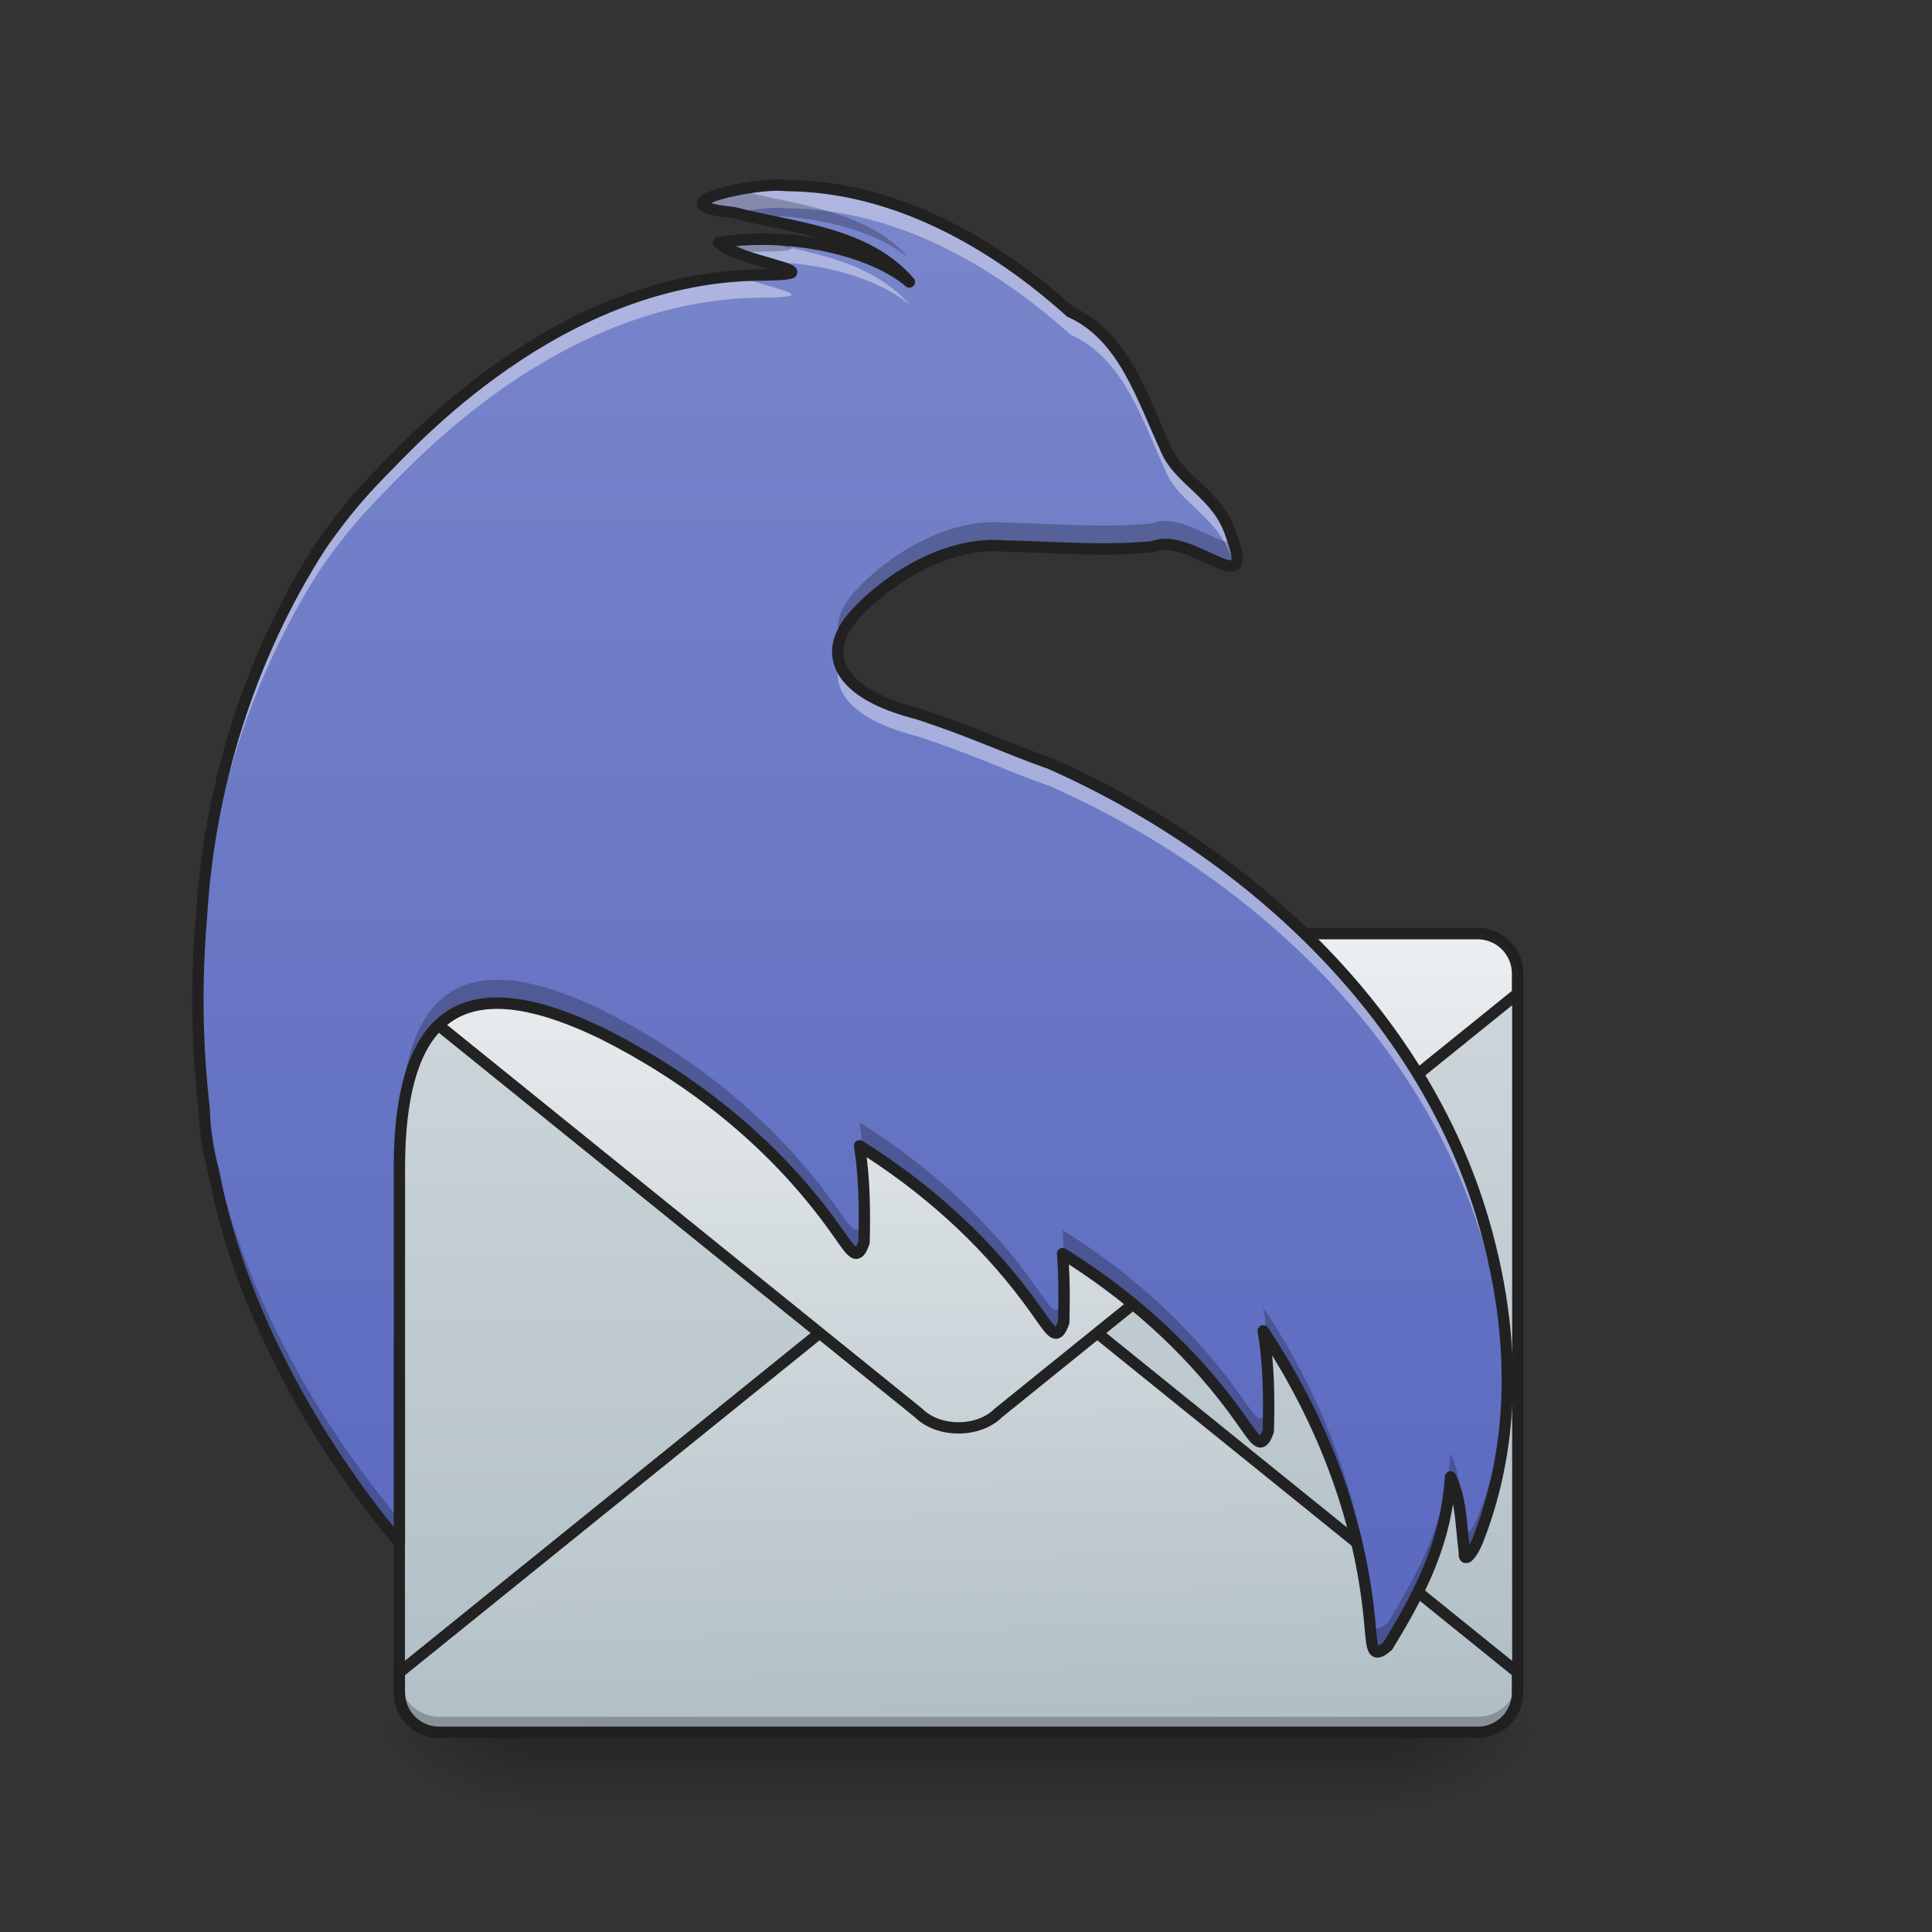 <?xml version="1.0" encoding="UTF-8"?>
<svg xmlns="http://www.w3.org/2000/svg" xmlns:xlink="http://www.w3.org/1999/xlink" width="256pt" height="256pt" viewBox="0 0 256 256" version="1.1">
<rect x="0" y="0" width="256" height="256" fill="#333333" stroke="none"/>
<defs>
<radialGradient id="radial0" gradientUnits="userSpaceOnUse" cx="450.909" cy="189.579" fx="450.909" fy="189.579" r="21.167" gradientTransform="matrix(0,-0.625,-1.125,-0,393.23,514.055)">
<stop offset="0" style="stop-color:rgb(0%,0%,0%);stop-opacity:0.314;"/>
<stop offset="0.222" style="stop-color:rgb(0%,0%,0%);stop-opacity:0.275;"/>
<stop offset="1" style="stop-color:rgb(0%,0%,0%);stop-opacity:0;"/>
</radialGradient>
<radialGradient id="radial1" gradientUnits="userSpaceOnUse" cx="450.909" cy="189.579" fx="450.909" fy="189.579" r="21.167" gradientTransform="matrix(-0,0.625,1.125,0,-139.206,-54.928)">
<stop offset="0" style="stop-color:rgb(0%,0%,0%);stop-opacity:0.314;"/>
<stop offset="0.222" style="stop-color:rgb(0%,0%,0%);stop-opacity:0.275;"/>
<stop offset="1" style="stop-color:rgb(0%,0%,0%);stop-opacity:0;"/>
</radialGradient>
<radialGradient id="radial2" gradientUnits="userSpaceOnUse" cx="450.909" cy="189.579" fx="450.909" fy="189.579" r="21.167" gradientTransform="matrix(-0,-0.625,1.125,-0,-139.206,514.055)">
<stop offset="0" style="stop-color:rgb(0%,0%,0%);stop-opacity:0.314;"/>
<stop offset="0.222" style="stop-color:rgb(0%,0%,0%);stop-opacity:0.275;"/>
<stop offset="1" style="stop-color:rgb(0%,0%,0%);stop-opacity:0;"/>
</radialGradient>
<radialGradient id="radial3" gradientUnits="userSpaceOnUse" cx="450.909" cy="189.579" fx="450.909" fy="189.579" r="21.167" gradientTransform="matrix(0,0.625,-1.125,0,393.23,-54.928)">
<stop offset="0" style="stop-color:rgb(0%,0%,0%);stop-opacity:0.314;"/>
<stop offset="0.222" style="stop-color:rgb(0%,0%,0%);stop-opacity:0.275;"/>
<stop offset="1" style="stop-color:rgb(0%,0%,0%);stop-opacity:0;"/>
</radialGradient>
<linearGradient id="linear0" gradientUnits="userSpaceOnUse" x1="255.323" y1="233.5" x2="255.323" y2="254.667" gradientTransform="matrix(0.107,0,0,0.5,99.723,112.802)">
<stop offset="0" style="stop-color:rgb(0%,0%,0%);stop-opacity:0.275;"/>
<stop offset="1" style="stop-color:rgb(0%,0%,0%);stop-opacity:0;"/>
</linearGradient>
<linearGradient id="linear1" gradientUnits="userSpaceOnUse" x1="677.333" y1="212.333" x2="677.333" y2="0.667" gradientTransform="matrix(0.5,0,0,0.5,-211.687,123.387)">
<stop offset="0" style="stop-color:rgb(69.02%,74.51%,77.255%);stop-opacity:1;"/>
<stop offset="1" style="stop-color:rgb(81.176%,84.706%,86.275%);stop-opacity:1;"/>
</linearGradient>
<linearGradient id="linear2" gradientUnits="userSpaceOnUse" x1="682.625" y1="0.667" x2="677.333" y2="212.331" gradientTransform="matrix(1,0,0,-1,-423.333,244.748)">
<stop offset="0" style="stop-color:rgb(69.02%,74.51%,77.255%);stop-opacity:1;"/>
<stop offset="1" style="stop-color:rgb(92.549%,93.725%,94.51%);stop-opacity:1;"/>
</linearGradient>
<linearGradient id="linear3" gradientUnits="userSpaceOnUse" x1="677.333" y1="212.333" x2="677.333" y2="0.667" gradientTransform="matrix(1,0,0,1,-423.333,31.75)">
<stop offset="0" style="stop-color:rgb(69.02%,74.51%,77.255%);stop-opacity:1;"/>
<stop offset="1" style="stop-color:rgb(92.549%,93.725%,94.51%);stop-opacity:1;"/>
</linearGradient>
<linearGradient id="linear4" gradientUnits="userSpaceOnUse" x1="254" y1="196.458" x2="254" y2="-163.375" gradientTransform="matrix(0.5,0,0,0.5,-0.001,107.51)">
<stop offset="0" style="stop-color:rgb(36.078%,41.961%,75.294%);stop-opacity:1;"/>
<stop offset="1" style="stop-color:rgb(47.451%,52.549%,79.608%);stop-opacity:1;"/>
</linearGradient>
</defs>
<g id="surface1">
<path style=" stroke:none;fill-rule:nonzero;fill:url(#radial0);" d="M 182.578 229.562 L 203.75 229.562 L 203.75 218.98 L 182.578 218.98 Z M 182.578 229.562 "/>
<path style=" stroke:none;fill-rule:nonzero;fill:url(#radial1);" d="M 71.445 229.562 L 50.277 229.562 L 50.277 240.148 L 71.445 240.148 Z M 71.445 229.562 "/>
<path style=" stroke:none;fill-rule:nonzero;fill:url(#radial2);" d="M 71.445 229.562 L 50.277 229.562 L 50.277 218.98 L 71.445 218.98 Z M 71.445 229.562 "/>
<path style=" stroke:none;fill-rule:nonzero;fill:url(#radial3);" d="M 182.578 229.562 L 203.75 229.562 L 203.75 240.148 L 182.578 240.148 Z M 182.578 229.562 "/>
<path style=" stroke:none;fill-rule:nonzero;fill:url(#linear0);" d="M 71.445 226.918 L 182.578 226.918 L 182.578 240.148 L 71.445 240.148 Z M 71.445 226.918 "/>
<path style=" stroke:none;fill-rule:nonzero;fill:url(#linear1);" d="M 58.215 123.719 L 195.809 123.719 C 198.734 123.719 201.102 126.09 201.102 129.012 L 201.102 224.27 C 201.102 227.195 198.734 229.562 195.809 229.562 L 58.215 229.562 C 55.293 229.562 52.922 227.195 52.922 224.27 L 52.922 129.012 C 52.922 126.09 55.293 123.719 58.215 123.719 Z M 58.215 123.719 "/>
<path style="fill-rule:nonzero;fill:url(#linear2);stroke-width:3;stroke-linecap:square;stroke-linejoin:round;stroke:rgb(12.941%,12.941%,12.941%);stroke-opacity:0.988;stroke-miterlimit:4;" d="M 116.419 244.081 L 391.58 244.081 C 397.446 244.081 402.165 239.363 402.165 233.496 L 402.165 228.208 L 264.584 117.078 C 259.296 111.789 248.711 111.789 243.414 117.078 L 105.834 228.208 L 105.834 233.496 C 105.834 239.363 110.552 244.081 116.419 244.081 Z M 116.419 244.081 " transform="matrix(0.5,0,0,0.5,0,107.51)"/>
<path style=" stroke:none;fill-rule:nonzero;fill:rgb(0%,0%,0%);fill-opacity:0.235;" d="M 52.922 222.191 L 52.922 224.836 C 52.922 227.77 55.281 230.129 58.215 230.129 L 195.809 230.129 C 198.742 230.129 201.102 227.77 201.102 224.836 L 201.102 222.191 C 201.102 225.121 198.742 227.484 195.809 227.484 L 58.215 227.484 C 55.281 227.484 52.922 225.121 52.922 222.191 Z M 52.922 222.191 "/>
<path style=" stroke:none;fill-rule:nonzero;fill:rgb(12.941%,12.941%,12.941%);fill-opacity:0.988;" d="M 58.215 122.984 C 54.887 122.984 52.184 125.684 52.184 129.012 L 52.184 224.273 C 52.184 227.598 54.887 230.301 58.215 230.301 L 195.812 230.301 C 199.137 230.301 201.84 227.598 201.84 224.273 L 201.84 129.012 C 201.84 125.684 199.137 122.984 195.812 122.984 Z M 58.215 124.457 L 195.812 124.457 C 198.348 124.457 200.367 126.477 200.367 129.012 L 200.367 224.273 C 200.367 226.809 198.348 228.828 195.812 228.828 L 58.215 228.828 C 55.676 228.828 53.66 226.809 53.66 224.273 L 53.66 129.012 C 53.66 126.477 55.676 124.457 58.215 124.457 Z M 58.215 124.457 "/>
<path style="fill-rule:nonzero;fill:url(#linear3);stroke-width:3;stroke-linecap:square;stroke-linejoin:round;stroke:rgb(12.941%,12.941%,12.941%);stroke-opacity:0.988;stroke-miterlimit:4;" d="M 116.419 32.414 L 391.58 32.414 C 397.446 32.414 402.165 37.14 402.165 42.999 L 402.165 48.295 L 264.584 159.417 C 259.296 164.706 248.711 164.706 243.414 159.417 L 105.834 48.295 L 105.834 42.999 C 105.834 37.14 110.552 32.414 116.419 32.414 Z M 116.419 32.414 " transform="matrix(0.5,0,0,0.5,0,107.51)"/>
<path style=" stroke:none;fill-rule:nonzero;fill:url(#linear4);" d="M 102.895 24.523 C 98.066 24.582 87.156 27.172 97.199 28.168 C 105.172 30.246 114.789 30.777 120.5 37.367 C 115.289 32.938 104.352 30.641 95.188 32.145 C 97.797 34.734 111.273 36.285 101.246 36.445 C 74.09 36.398 54.246 58.891 50.277 62.859 C 47.352 65.852 44.707 69.105 42.391 72.52 C 33.062 87.074 27.707 104.328 26.695 121.5 C 25.969 129.887 26.074 138.426 27.051 146.875 C 27.121 149.715 27.578 152.555 28.328 155.352 C 31.613 172.883 41.445 190.777 52.922 204.426 L 52.922 154.812 C 52.922 131.66 63.508 129.012 79.914 137.008 C 92.211 143.203 102.996 151.934 110.895 163.152 C 112.988 166.098 113.551 167.191 114.492 164.629 C 114.609 160.023 114.547 155.867 113.895 151.82 C 123.066 157.559 131.113 164.867 137.355 173.738 C 139.449 176.684 140.012 177.773 140.953 175.215 C 141.035 171.996 141.027 168.996 140.797 166.102 C 150.051 171.855 158.172 179.211 164.461 188.148 C 166.555 191.094 167.117 192.184 168.059 189.625 C 168.18 184.84 168.105 180.539 167.383 176.344 C 175.141 187.996 180.254 201.148 181.508 215.035 C 181.844 218.633 181.789 219.859 183.883 218.113 C 188.426 210.688 191.609 204.332 192.203 195.703 C 193.617 198.578 193.582 202.129 194.031 205.652 C 193.93 207.238 195.008 206.027 195.797 204.164 C 198.98 196.074 202.191 182.266 196.938 163.098 C 189.344 135.211 166.141 113.176 139.219 101.207 C 132.684 98.887 129.66 97.258 121.719 94.613 C 111.137 91.969 108.488 86.676 113.34 81.383 C 117.625 76.703 125.496 71.676 133.086 72.348 C 139.668 72.477 146.203 73.102 152.781 72.438 C 157.719 70.312 166.574 80.234 163.152 70.984 C 161.43 65.336 156.105 63.746 154.387 59.246 C 151.328 52.652 148.906 44.492 141.844 41.34 C 131.5 32.047 118.41 24.645 104.168 24.59 C 103.828 24.539 103.395 24.516 102.895 24.523 Z M 155.992 61.895 L 156 61.902 Z M 155.992 61.895 "/>
<path style=" stroke:none;fill-rule:nonzero;fill:rgb(100%,100%,100%);fill-opacity:0.392;" d="M 102.895 24.523 C 98.066 24.582 87.156 27.172 97.199 28.168 C 97.25 28.18 97.305 28.195 97.355 28.207 C 99.242 27.812 101.371 27.543 102.895 27.523 C 103.395 27.516 103.828 27.539 104.168 27.59 C 118.41 27.645 131.5 35.047 141.844 44.34 C 148.906 47.492 151.328 55.652 154.387 62.246 C 156.105 66.746 161.43 68.336 163.152 73.984 C 163.277 74.328 163.387 74.645 163.48 74.938 C 164.105 74.676 164.117 73.59 163.152 70.984 C 161.43 65.336 156.105 63.746 154.387 59.246 C 151.328 52.652 148.906 44.492 141.844 41.34 C 131.5 32.047 118.41 24.645 104.168 24.59 C 103.828 24.539 103.395 24.516 102.895 24.523 Z M 99.48 31.719 C 98.027 31.777 96.586 31.918 95.188 32.145 C 96.211 33.164 98.895 34.012 101.188 34.688 C 108.734 34.715 116.395 36.875 120.5 40.367 C 115.324 34.395 106.941 33.398 99.48 31.719 Z M 97.762 36.562 C 72.402 38.312 54.074 59.062 50.277 62.859 C 47.352 65.852 44.707 69.105 42.391 72.52 C 33.062 87.074 27.707 104.328 26.695 121.5 C 26.34 125.605 26.184 129.754 26.234 133.906 C 26.27 130.758 26.426 127.617 26.695 124.5 C 27.707 107.332 33.062 90.074 42.391 75.52 C 44.707 72.105 47.352 68.852 50.277 65.859 C 54.246 61.891 74.09 39.398 101.246 39.445 C 109.281 39.316 102.223 38.297 97.762 36.562 Z M 155.992 61.895 L 156 61.902 Z M 111.23 87.855 C 110.043 91.883 113.469 95.551 121.719 97.613 C 129.66 100.258 132.684 101.887 139.219 104.207 C 166.141 116.18 189.344 138.211 196.938 166.102 C 198.785 172.836 199.582 178.91 199.707 184.309 C 199.852 178.195 199.133 171.117 196.938 163.098 C 189.344 135.211 166.141 113.176 139.219 101.207 C 132.684 98.887 129.66 97.258 121.719 94.613 C 115.582 93.078 112.113 90.656 111.23 87.855 Z M 113.895 154.82 C 114.309 157.395 114.484 160.012 114.527 162.762 C 114.562 160.078 114.516 157.539 114.297 155.074 C 114.164 154.988 114.031 154.906 113.895 154.82 Z M 140.797 169.102 C 140.906 170.492 140.965 171.91 140.988 173.363 C 141.008 171.941 141.004 170.559 140.961 169.207 C 140.906 169.172 140.852 169.137 140.797 169.102 Z M 167.383 179.344 C 167.855 182.09 168.051 184.883 168.094 187.824 C 168.133 185.117 168.082 182.559 167.863 180.074 C 167.703 179.832 167.543 179.586 167.383 179.344 Z M 167.383 179.344 "/>
<path style=" stroke:none;fill-rule:nonzero;fill:rgb(0%,0%,0%);fill-opacity:0.235;" d="M 97.578 25.16 C 93.379 26.008 90.203 27.473 97.199 28.168 C 97.828 28.332 98.473 28.484 99.121 28.633 C 107.301 28.227 116.02 30.453 120.5 34.266 C 114.879 27.777 105.477 27.16 97.578 25.16 Z M 101.379 31.688 C 99.281 31.672 97.195 31.816 95.188 32.145 C 95.672 32.625 96.527 33.07 97.539 33.477 C 98.758 33.387 99.996 33.34 101.246 33.34 C 107.117 33.25 104.891 32.668 101.543 31.691 C 101.488 31.691 101.434 31.688 101.379 31.688 Z M 155.992 58.793 L 156 58.801 Z M 154.262 69.031 C 153.742 69.043 153.246 69.137 152.781 69.336 C 146.203 70 139.668 69.375 133.086 69.246 C 125.496 68.57 117.625 73.602 113.34 78.281 C 111.285 80.523 110.574 82.762 111.246 84.805 C 111.586 83.68 112.285 82.531 113.34 81.383 C 117.625 76.703 125.496 71.676 133.086 72.348 C 139.668 72.477 146.203 73.102 152.781 72.438 C 157.551 70.383 165.988 79.586 163.453 71.844 C 162.039 72.363 157.688 68.941 154.262 69.031 Z M 65.812 129.82 C 57.699 129.855 52.922 136.152 52.922 151.711 L 52.922 154.812 C 52.922 131.66 63.508 129.012 79.914 137.008 C 92.211 143.203 102.996 151.934 110.895 163.152 C 112.988 166.098 113.551 167.191 114.492 164.629 C 114.535 162.938 114.555 161.309 114.527 159.723 C 114.52 160.316 114.508 160.918 114.492 161.527 C 113.551 164.09 112.988 162.996 110.895 160.051 C 102.996 148.832 92.211 140.102 79.914 133.906 C 74.531 131.281 69.773 129.805 65.812 129.82 Z M 26.234 130.875 C 26.168 136.203 26.434 141.559 27.051 146.875 C 27.121 149.715 27.578 152.555 28.328 155.352 C 31.613 172.883 41.445 190.777 52.922 204.426 L 52.922 201.324 C 41.445 187.676 31.613 169.781 28.328 152.246 C 27.578 149.453 27.121 146.613 27.051 143.773 C 26.555 139.488 26.285 135.176 26.234 130.875 Z M 113.895 148.719 C 114.074 149.828 114.207 150.945 114.305 152.082 C 123.305 157.777 131.203 165 137.355 173.738 C 139.449 176.684 140.012 177.773 140.953 175.215 C 140.996 173.527 141.012 171.902 140.988 170.32 C 140.98 170.91 140.969 171.508 140.953 172.113 C 140.012 174.672 139.449 173.582 137.355 170.637 C 131.113 161.766 123.066 154.457 113.895 148.719 Z M 140.797 163 C 140.879 164.055 140.934 165.121 140.965 166.211 C 150.148 171.949 158.211 179.27 164.461 188.148 C 166.555 191.094 167.117 192.184 168.059 189.625 C 168.102 187.953 168.117 186.344 168.094 184.773 C 168.086 185.348 168.074 185.934 168.059 186.523 C 167.117 189.082 166.555 187.992 164.461 185.047 C 158.172 176.109 150.051 168.754 140.797 163 Z M 167.383 173.242 C 167.602 174.512 167.762 175.793 167.871 177.09 C 175.352 188.559 180.281 201.441 181.508 215.035 C 181.844 218.633 181.789 219.859 183.883 218.113 C 188.426 210.688 191.609 204.332 192.203 195.703 C 193.617 198.578 193.582 202.129 194.031 205.652 C 193.93 207.238 195.008 206.027 195.797 204.164 C 197.863 198.91 199.941 191.242 199.707 181.262 C 199.5 189.742 197.645 196.367 195.797 201.062 C 195.008 202.926 193.93 204.137 194.031 202.551 C 193.582 199.027 193.617 195.477 192.203 192.602 C 191.609 201.23 188.426 207.586 183.883 215.012 C 181.789 216.758 181.844 215.531 181.508 211.93 C 180.254 198.043 175.141 184.895 167.383 173.242 Z M 167.383 173.242 "/>
<path style=" stroke:none;fill-rule:nonzero;fill:rgb(12.941%,12.941%,12.941%);fill-opacity:1;" d="M 102.883 23.773 C 100.344 23.805 96.445 24.453 94.207 25.293 C 93.648 25.5 93.195 25.707 92.828 26.023 C 92.641 26.184 92.457 26.383 92.371 26.703 C 92.289 27.023 92.402 27.426 92.594 27.66 C 92.977 28.129 93.465 28.273 94.18 28.453 C 94.879 28.633 95.82 28.781 97.066 28.906 C 100.918 29.906 105.051 30.574 108.918 31.664 C 104.449 30.809 99.57 30.668 95.066 31.406 C 94.789 31.453 94.559 31.648 94.473 31.918 C 94.391 32.188 94.461 32.48 94.66 32.68 C 95.516 33.527 96.891 34.07 98.398 34.598 C 99.582 35.008 100.785 35.355 101.855 35.664 C 101.605 35.672 101.523 35.688 101.234 35.695 C 87.453 35.676 75.566 41.363 66.641 47.531 C 57.707 53.699 51.672 60.402 49.746 62.328 C 46.781 65.359 44.109 68.648 41.77 72.098 C 32.355 86.789 26.965 104.16 25.945 121.457 C 25.219 129.879 25.324 138.457 26.301 146.945 C 26.379 149.824 26.844 152.695 27.598 155.512 C 30.918 173.211 40.805 191.18 52.348 204.91 C 52.551 205.148 52.883 205.238 53.18 205.129 C 53.477 205.023 53.672 204.742 53.672 204.426 L 53.672 154.812 C 53.672 149.082 54.332 144.656 55.535 141.398 C 56.738 138.141 58.457 136.066 60.625 134.887 C 64.957 132.527 71.465 133.727 79.582 137.68 C 91.781 143.828 102.461 152.48 110.281 163.586 C 110.801 164.32 111.23 164.941 111.609 165.441 C 111.988 165.941 112.293 166.324 112.73 166.594 C 112.949 166.73 113.234 166.836 113.551 166.812 C 113.867 166.785 114.152 166.621 114.352 166.434 C 114.742 166.051 114.945 165.566 115.195 164.887 C 115.227 164.812 115.242 164.73 115.242 164.648 C 115.344 160.633 115.285 156.941 114.844 153.34 C 123.371 158.891 130.871 165.828 136.742 174.168 C 137.262 174.902 137.691 175.523 138.07 176.023 C 138.449 176.523 138.754 176.91 139.191 177.18 C 139.41 177.312 139.695 177.422 140.012 177.398 C 140.328 177.371 140.613 177.207 140.812 177.016 C 141.203 176.633 141.406 176.152 141.656 175.473 C 141.688 175.395 141.703 175.316 141.703 175.234 C 141.77 172.551 141.77 170.012 141.637 167.547 C 150.297 173.133 157.902 180.137 163.848 188.578 C 164.367 189.312 164.797 189.934 165.176 190.434 C 165.555 190.934 165.859 191.32 166.297 191.59 C 166.516 191.723 166.801 191.832 167.117 191.805 C 167.434 191.781 167.719 191.617 167.918 191.426 C 168.309 191.043 168.512 190.562 168.762 189.883 C 168.789 189.805 168.805 189.727 168.809 189.645 C 168.898 186.098 168.879 182.801 168.566 179.598 C 175.242 190.441 179.621 202.465 180.758 215.102 C 180.844 215.996 180.902 216.75 180.98 217.371 C 181.062 217.996 181.133 218.48 181.375 218.934 C 181.5 219.16 181.691 219.395 181.977 219.531 C 182.266 219.668 182.594 219.668 182.859 219.602 C 183.391 219.469 183.809 219.152 184.363 218.688 C 184.426 218.637 184.48 218.574 184.523 218.504 C 188.445 212.09 191.398 206.367 192.535 199.301 C 192.895 201.289 193 203.492 193.285 205.746 L 193.281 205.605 C 193.266 205.844 193.27 206.047 193.309 206.258 C 193.348 206.469 193.418 206.719 193.684 206.934 C 193.949 207.148 194.363 207.156 194.594 207.074 C 194.824 206.988 194.965 206.871 195.098 206.746 C 195.625 206.242 196.066 205.445 196.484 204.453 C 199.723 196.238 202.957 182.23 197.66 162.902 C 189.992 134.734 166.613 112.566 139.523 100.52 C 139.508 100.512 139.488 100.504 139.473 100.5 C 132.973 98.191 129.93 96.559 121.957 93.902 C 121.938 93.895 121.922 93.891 121.902 93.887 C 116.711 92.586 113.59 90.629 112.387 88.605 C 111.785 87.594 111.617 86.574 111.848 85.465 C 112.082 84.352 112.742 83.141 113.891 81.891 C 118.051 77.348 125.801 72.453 133.02 73.094 C 133.039 73.098 133.055 73.098 133.074 73.098 C 139.617 73.227 146.184 73.859 152.859 73.184 C 152.934 73.176 153.008 73.156 153.078 73.129 C 154.043 72.711 155.336 72.867 156.73 73.328 C 158.121 73.789 159.562 74.527 160.797 75.07 C 161.418 75.344 161.98 75.57 162.52 75.684 C 163.062 75.797 163.703 75.816 164.184 75.359 C 164.668 74.902 164.723 74.246 164.637 73.523 C 164.547 72.809 164.297 71.922 163.867 70.758 C 162.945 67.75 161.059 65.82 159.281 64.141 C 157.504 62.461 155.863 61.016 155.086 58.98 C 155.078 58.961 155.074 58.945 155.066 58.93 C 152.062 52.449 149.617 44.078 142.266 40.715 C 131.852 31.379 118.633 23.895 104.168 23.84 L 104.281 23.848 C 103.875 23.785 103.41 23.766 102.883 23.773 Z M 102.902 25.273 C 103.375 25.266 103.777 25.289 104.051 25.332 C 104.09 25.336 104.125 25.34 104.164 25.34 C 118.148 25.395 131.086 32.684 141.34 41.898 C 141.398 41.949 141.465 41.992 141.535 42.023 C 148.219 45.008 150.613 52.891 153.703 59.562 L 153.684 59.516 C 154.625 61.977 156.508 63.578 158.25 65.23 C 159.996 66.879 161.629 68.566 162.434 71.203 C 162.438 71.219 162.441 71.23 162.449 71.246 C 162.863 72.371 163.082 73.191 163.145 73.707 C 163.211 74.223 163.098 74.324 163.152 74.27 C 163.207 74.219 163.164 74.285 162.832 74.215 C 162.496 74.145 161.988 73.953 161.402 73.695 C 160.234 73.184 158.75 72.414 157.199 71.902 C 155.703 71.406 154.098 71.129 152.633 71.699 C 146.172 72.34 139.695 71.727 133.102 71.598 L 133.152 71.602 C 125.188 70.895 117.199 76.055 112.785 80.875 C 111.508 82.27 110.684 83.703 110.379 85.156 C 110.074 86.609 110.32 88.07 111.098 89.375 C 112.645 91.973 116.129 93.98 121.492 95.328 C 129.371 97.953 132.395 99.574 138.93 101.898 C 165.68 113.797 188.695 135.688 196.215 163.297 C 201.422 182.293 198.242 195.902 195.102 203.879 C 194.973 204.184 194.828 204.438 194.688 204.691 C 194.348 201.5 194.273 198.215 192.875 195.371 C 192.727 195.066 192.391 194.902 192.059 194.965 C 191.723 195.031 191.477 195.312 191.453 195.652 C 190.875 204.074 187.797 210.258 183.316 217.602 C 183.004 217.852 182.785 217.992 182.648 218.062 C 182.594 217.895 182.523 217.617 182.469 217.184 C 182.398 216.621 182.34 215.871 182.254 214.965 L 182.254 214.961 C 180.988 200.938 175.824 187.672 168.008 175.93 C 167.812 175.633 167.434 175.516 167.105 175.648 C 166.777 175.777 166.582 176.121 166.645 176.473 C 167.348 180.547 167.426 184.758 167.312 189.465 C 167.164 189.84 167.047 190.066 166.965 190.199 C 166.832 190.082 166.633 189.875 166.371 189.527 C 166.027 189.074 165.598 188.457 165.074 187.715 L 165.07 187.711 C 158.719 178.688 150.523 171.266 141.191 165.465 C 140.949 165.316 140.648 165.312 140.406 165.461 C 140.164 165.609 140.023 165.879 140.047 166.16 C 140.273 168.973 140.281 171.906 140.203 175.059 C 140.059 175.43 139.941 175.66 139.859 175.789 C 139.73 175.672 139.527 175.465 139.266 175.117 C 138.922 174.664 138.492 174.047 137.969 173.305 L 137.965 173.301 C 131.66 164.348 123.539 156.969 114.293 151.184 C 114.043 151.027 113.727 151.035 113.48 151.195 C 113.238 151.359 113.109 151.648 113.156 151.941 C 113.785 155.871 113.855 159.941 113.746 164.473 C 113.598 164.844 113.48 165.074 113.398 165.207 C 113.27 165.086 113.07 164.879 112.805 164.531 C 112.461 164.082 112.031 163.461 111.508 162.723 L 111.504 162.719 C 103.527 151.387 92.641 142.582 80.254 136.336 C 71.953 132.293 64.965 130.816 59.906 133.57 C 57.379 134.945 55.422 137.375 54.129 140.879 C 52.836 144.379 52.172 148.965 52.172 154.812 L 52.172 202.324 C 41.344 188.977 32.191 171.891 29.066 155.211 C 29.062 155.191 29.059 155.176 29.055 155.156 C 28.316 152.406 27.867 149.629 27.801 146.855 C 27.797 146.832 27.797 146.812 27.793 146.789 C 26.824 138.391 26.719 129.902 27.441 121.562 C 28.445 104.504 33.766 87.371 43.016 72.934 C 45.305 69.559 47.922 66.34 50.812 63.383 C 52.859 61.336 58.727 54.82 67.492 48.766 C 76.266 42.703 87.875 37.172 101.246 37.195 C 102.523 37.172 103.422 37.133 104.051 37.066 C 104.367 37.031 104.613 36.996 104.832 36.934 C 105.055 36.871 105.328 36.875 105.566 36.41 C 105.684 36.176 105.656 35.828 105.559 35.641 C 105.461 35.457 105.355 35.371 105.262 35.301 C 105.082 35.164 104.914 35.09 104.711 35.004 C 104.309 34.836 103.789 34.672 103.172 34.488 C 101.934 34.117 100.332 33.68 98.891 33.18 C 98.383 33.004 97.949 32.805 97.512 32.613 C 105.973 31.816 115.496 34.098 120.012 37.938 C 120.312 38.195 120.754 38.176 121.031 37.895 C 121.309 37.617 121.32 37.172 121.066 36.875 C 115.094 29.984 105.25 29.492 97.387 27.441 C 97.352 27.434 97.312 27.426 97.273 27.422 C 96.039 27.297 95.141 27.152 94.547 27 C 94.422 26.969 94.367 26.938 94.27 26.902 C 94.41 26.832 94.551 26.766 94.734 26.695 C 96.648 25.977 100.617 25.301 102.902 25.273 Z M 104.43 35.465 C 104.469 35.445 104.477 35.477 104.434 35.488 C 104.43 35.488 104.414 35.492 104.41 35.492 C 104.414 35.488 104.426 35.465 104.43 35.465 Z M 104.43 35.465 "/>
</g>
</svg>
